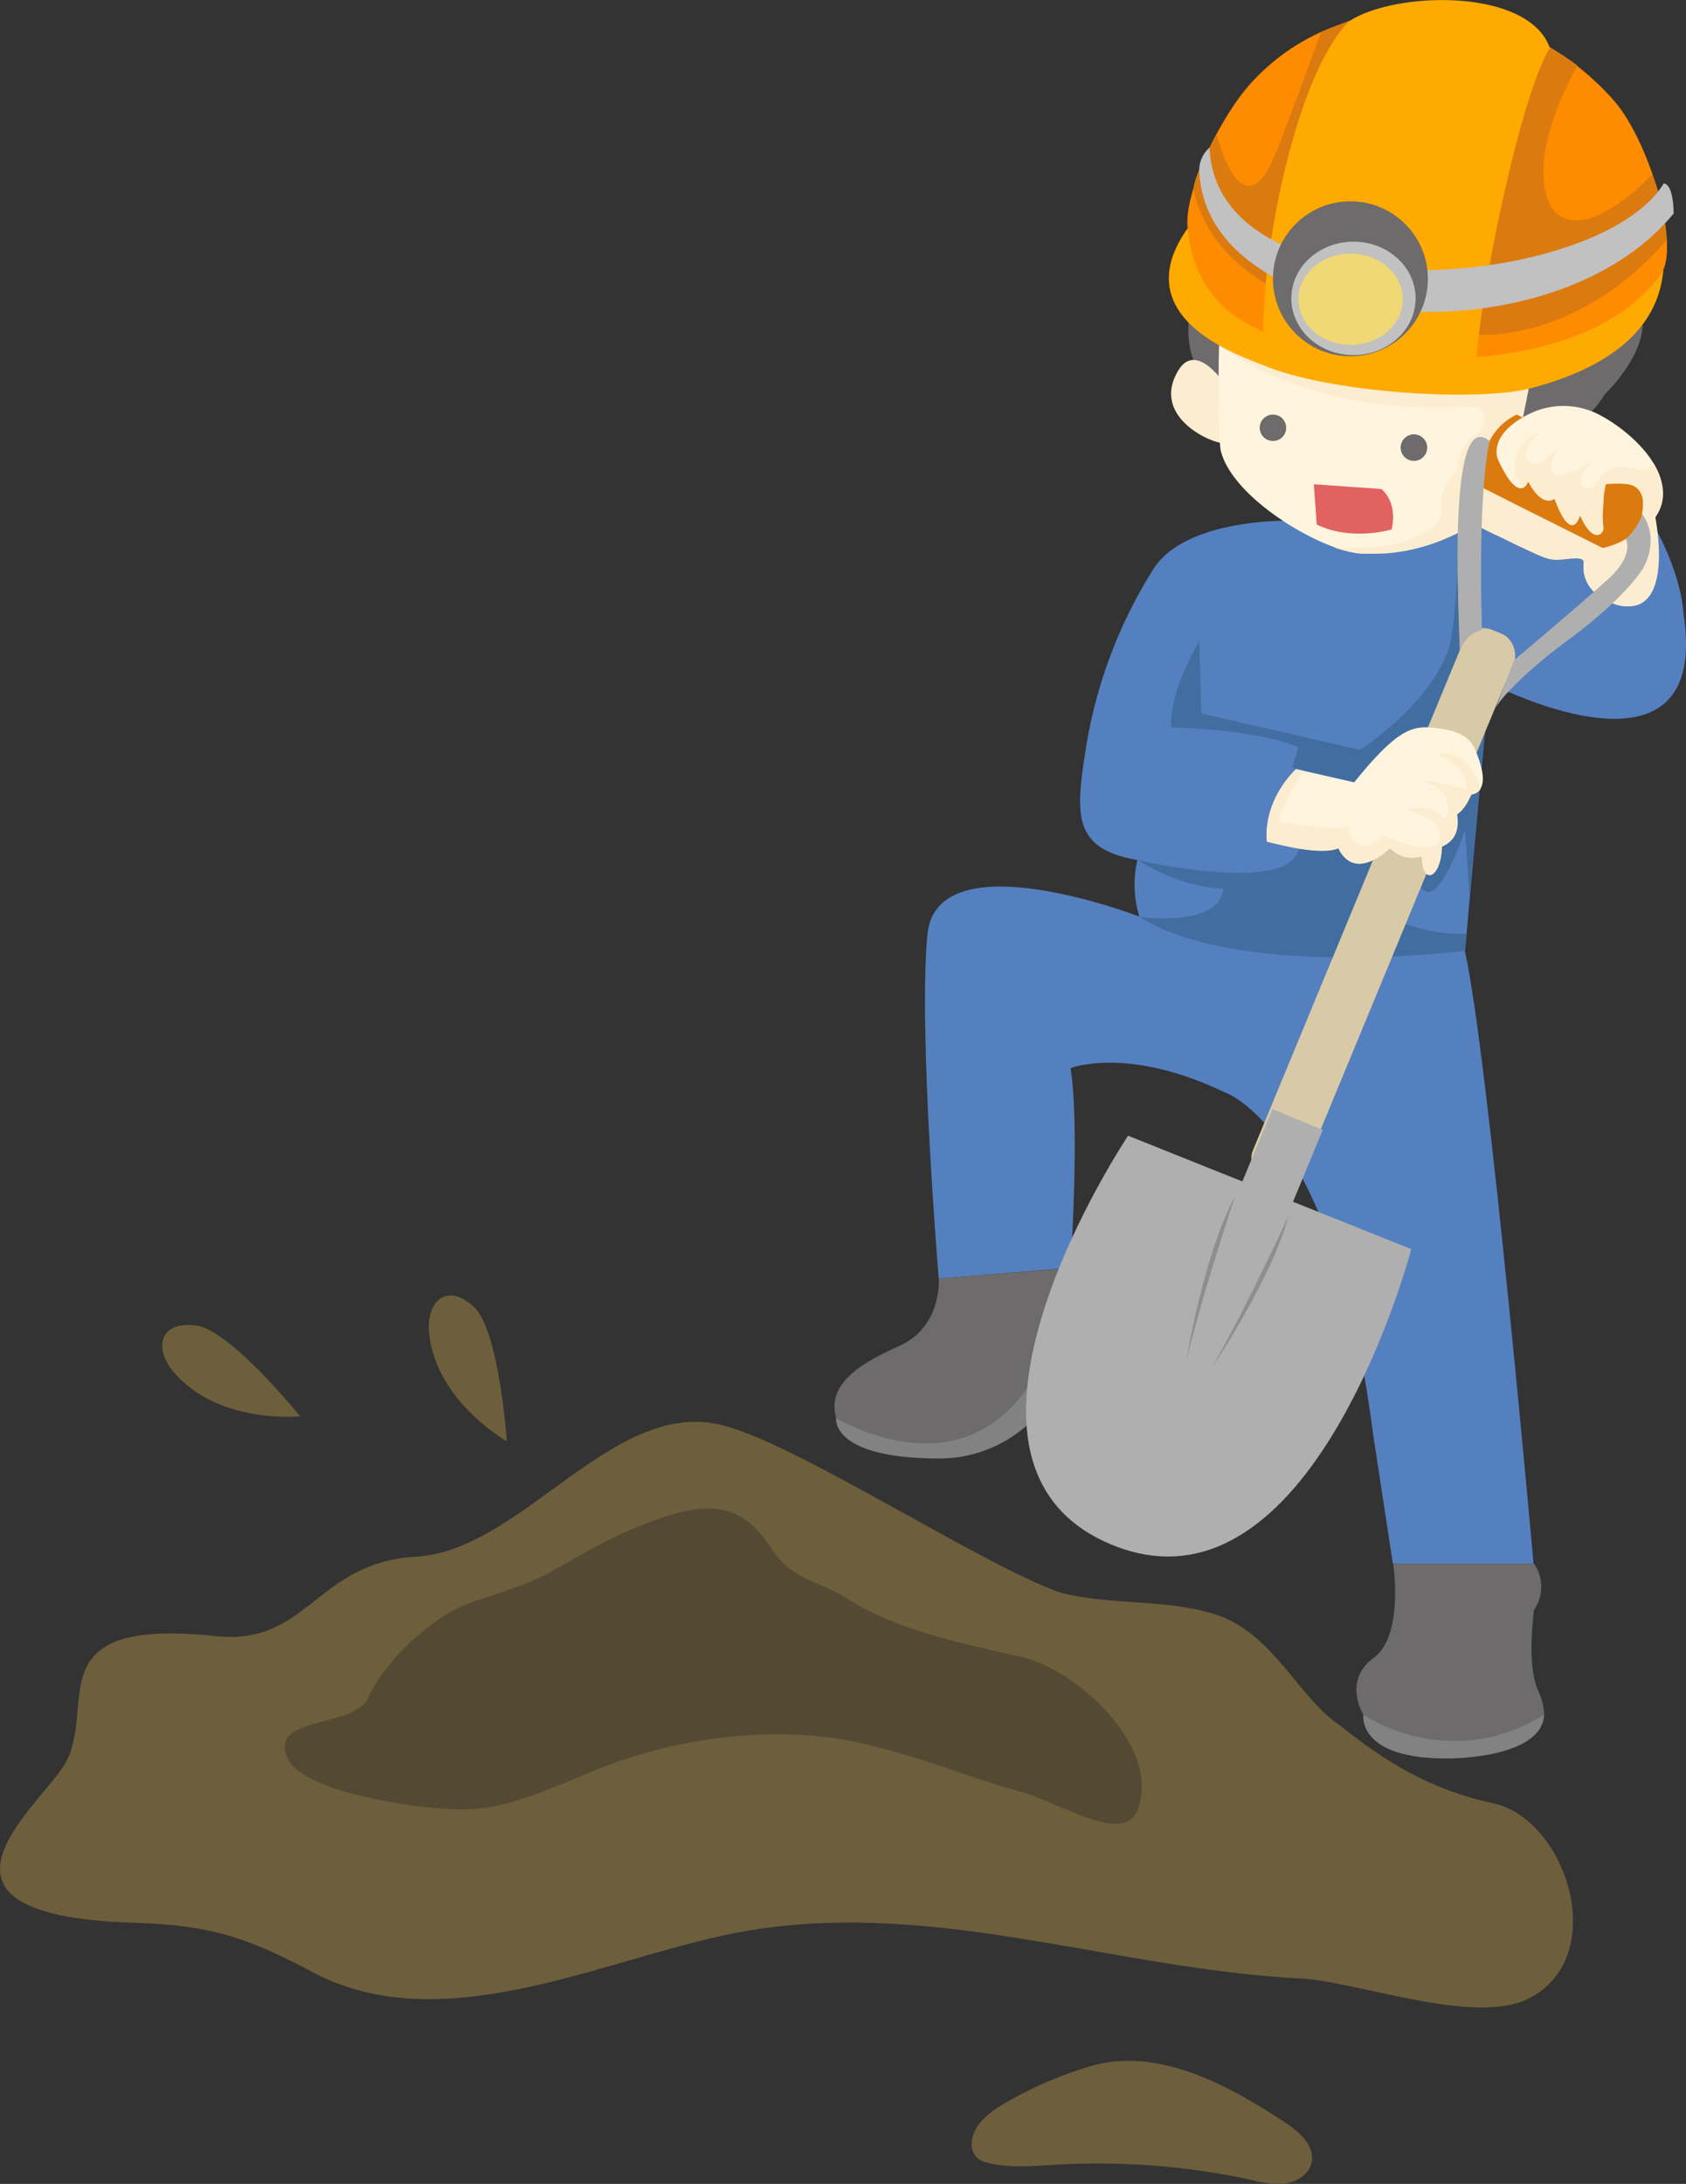 <svg xmlns="http://www.w3.org/2000/svg" viewBox="0 0 298.43 386.51"><rect x="0" y="0" width="298.43" height="386.51" fill="#333333" stroke="none"/><defs><style>.a{fill:#6d5f3c;}.a,.b{fill-rule:evenodd;}.b{fill:#544a34;}.c{fill:#828282;}.d{fill:#6d6b6b;}.e{fill:#5580bf;}.f{fill:#426da0;}.g{fill:#d8caa7;}.h{fill:#afafaf;}.i{fill:#8e8e8e;}.j{fill:#fcedd0;}.k{fill:#fff5de;}.l{fill:#e26161;}.m{fill:#db7a0f;}.n{fill:#fa0;}.o{fill:#ff8b00;}.p{fill:#c1c1c1;}.q{fill:#efd875;}</style></defs><title>north_ai</title><path class="a" d="M38.15,289.56c-31.61-3.36-21.1,12-26.42,22.2-3.87,7.39-30.36,27.26,12,28.53,14,.42,20.52,2.82,32.4,9.16,23.78,11.88,52.68-3.82,76.46-7.79,33.29-5.54,64.94,6.94,98.23,8.53,10.3.79,30.37,8.33,39.83,3.48,14.45-7.39,6.66-31.7-6.34-34.52-11.44-2.48-19.34-7.54-27.27-13.88-7.13-4.75-11.83-16.41-22-19.58-9.08-2.82-18.76-1.5-27.48-3.87-13.47-4.76-45-25.28-58.47-29.24-19.81-6.34-35.93,21.31-54.95,22.89C55.85,276.27,54.71,291.33,38.15,289.56Z"/><path class="b" d="M50.83,311.05c2.68,6.42,25,9.51,32,9.16,10-.35,19.38-6.34,28.8-9.16,12.92-4.23,29.34-5.63,42.52-2.11,9.15,2.11,18.3,6,27.45,8.45,5.92,1.76,17.21,9,19.65,3.17,4.52-10.71-9.69-24.3-19.65-27.12-10.49-2.47-22.33-4.58-31.75-10.57-4.85-3.17-9.56-3.17-13.06-8.45-5.11-8.1-10.43-8.46-18-6.34-8.89,2.81-13.39,5.63-21.46,10.21-4.58,2.47-10,3.88-14.81,5.64-6.19,2.46-14.32,9.87-17.31,16.49C62.74,306,47.66,303.46,50.83,311.05Z"/><path class="a" d="M53.15,250.69c-8.18.46-17.6-1.63-22.93-8.5-2.92-4.14-1.63-8.38,4.47-7.61S53.15,250.69,53.15,250.69Z"/><path class="a" d="M89.71,255.11c-6.94-4.35-13.44-11.48-13.83-20.17,0-5.06,3.5-7.79,8-3.64S89.71,255.11,89.71,255.11Z"/><path class="a" d="M178.9,371.64c-3.13,1.72-6.66,4-6.89,7.59a3.32,3.32,0,0,0,1,2.72,4.18,4.18,0,0,0,1.76.81c3.95,1,8.1.58,12.17.35a128.48,128.48,0,0,1,34.6,2.7,16.85,16.85,0,0,0,6.1.6c2-.31,4.06-1.64,4.51-3.65.66-2.92-2.1-5.41-4.6-7.07-9.92-6.54-21.73-13-33.31-10.35A67.61,67.61,0,0,0,178.9,371.64Z"/><path class="c" d="M148,250.92s-1.18,7.21,18.35,7.21c7.79,0,19.79-4.22,24.81-21.75l-17,1.84Z"/><path class="c" d="M241.32,303.46s-1.24,8,15.38,7.75c0,0,16.26,0,16.62-7.75Z"/><path class="d" d="M246.59,276.71s2,12.75-3.49,16.75-1.78,10-1.78,10,15,10.5,32,0a10.77,10.77,0,0,0-1-4.11c-1.52-3.25-1.44-8.87-.81-14.39a7.22,7.22,0,0,0,0-8.25Z"/><path class="d" d="M166.16,226.26s.69,8.58-7.09,12-12.66,7.16-11.07,12.7c0,0,33.41,20.62,41.49-26.54Z"/><path class="e" d="M201.66,162.21s-35.84-13.83-37.5,3.17,2,60.88,2,60.88l23.33-1.88s1.67-25.34,0-35.34c0,0,10-3.95,27,4.15,0,0,19.51,5.79,26.56,60.65l3.49,22.87h24.9s-8-90.12-12.17-108.5Z"/><path class="e" d="M228.57,92.16s-18.58-.58-24.41,8.55a84.47,84.47,0,0,0-12,32c-1.84,11.75-2.17,17.5,9.16,19.5a19.44,19.44,0,0,0,.34,10s14.33,10.83,57.66,6c0,0,2.84-31.67,4.34-47.33,0,0,39.33,20.47,34.33-12.18,0,0-.08-5.76-4.47-14.26s-.53-2.9-.53-2.9Z"/><path class="f" d="M212.3,113.46s-5.3,8.53-5,15.27c0,0,14.53.23,22.53,3.48l-1.12,3.63,11,2.62s6.89-.5,12.92-9.37l5.77-13.94-.4-14.94s-.4,11.41-1.69,14.94c-3.68,10.08-15.61,17.56-15.61,17.56l-28.06-6.45Z"/><path class="f" d="M201.32,152.21s26.36,6.14,28.52-1.77c0,0,5.77-1.79,7.61.15s25.37-20.88,25.37-20.88l-2.68,29.36-.82-12.19s-4.77,14.61-7.8,10.14l-2.7,6.52a29.32,29.32,0,0,0,10.77,1.72l-.27,3s-40,5.17-57.66-6c0,0,14.26,2,14.88-5C216.54,157.21,210,157.54,201.32,152.21Z"/><rect class="g" x="240.02" y="107.8" width="9.67" height="105.35" rx="3.92" transform="translate(409.73 402.4) rotate(-157.52)"/><path class="h" d="M249.8,221.07,199.68,201s-38.57,57.54-3,72.34S249.8,221.07,249.8,221.07Z"/><rect class="h" x="221.61" y="197.46" width="9.65" height="17" transform="translate(356.9 482.87) rotate(-157.52)"/><path class="i" d="M214.42,242.19s10.71-15.8,13.65-27C228.07,215.21,221,230.69,214.42,242.19Z"/><path class="i" d="M210,240.76s3.06-18.85,8.59-29C218.63,211.77,213.14,227.87,210,240.76Z"/><path class="d" d="M212.3,65.54s-3.63-3.63-1-14.44l11.48,7.22-3.08,11.52Z"/><path class="j" d="M208.51,65.65c-5.12,8.7,7.48,13.45,8.31,12.69,2.06-1.9.83-7.14.3-9.89C217.12,68.45,211.82,60,208.51,65.65Z"/><path class="k" d="M216.07,79.71C218.2,88.59,235,98.05,241.45,98c12.2-.17,24.75-5,36.23-22.42a44.93,44.93,0,0,0,2.47-4c1.39-2.66,2.81-5.5,2.52-8.48-.11-1.21-7.38-9.3-9.31-9.82-12.32-3.37-51.23-2.38-56.63-.2C215.32,53.65,215.62,77.85,216.07,79.71Z"/><path class="j" d="M216.54,61.54S231.32,73.71,260,72c0,0,4.75-.51,1.75,4.79,0,0-2.92.13-3.83,6.46,0,0-3.71,3.5-2.65,7.59,0,0-1.35,6.83-19,6.08,0,0,21.27,8.69,44.22-23.07l4.45-14.68Z"/><path class="d" d="M271.16,66,269,76.71s10.17,1.6,15-6.87c0,0,8.83-8.3,6.33-15.3Z"/><circle class="d" cx="225.32" cy="75.71" r="2.34"/><circle class="d" cx="250.27" cy="79.22" r="2.35"/><path class="l" d="M232.55,85.71l11.94.83s3,2.17,1.83,7.17c0,0-7.08,2.13-13.25-.87Z"/><path class="m" d="M268.49,73.37a10.21,10.21,0,0,0-4.83,4.68s-1.72,5.16-1.19,8.33L283.66,97s9.1,1.2,8-11.82Z"/><path class="k" d="M229.41,136.13s-5.78,5.21-5.17,12.83c0,0,9.68,2.53,12.67,1.17,0,0,2.38,6.27,8.91-.17a6.81,6.81,0,0,0,5.81,1.63s.69,5.37,2.44,2.12a23,23,0,0,0,1.13-3.87s3.37-1,2.62-5.63a6.74,6.74,0,0,0,2.5-3.62s4.38.12.63-8.25c-.71-1.57-2.41-2.9-6-3.38-4.46-.59-6.88-.87-15.25,9.5Z"/><path class="k" d="M293,102.54s-3,9.86-11.67,1.17a6,6,0,0,1-1-4.17s.34-1.66-2.33-1.33c0,0-2.67,2-12-3,0,0-19.21-8.17-3.52-8.83L283.66,97s8.5.37,7-10.63c0,0-5.17-1.67-6.84-1,0,0,.67,15-4.16,5.83,0,0-1.52,5.33-4.51-3,0,0-1.33,1.52-4.66-3,0,0-1.5,4.49-5.33-3.84,0,0-2.11-4.37,5.66-8.17a13.72,13.72,0,0,1,11.84,0C288.16,75.88,297.82,84,293,91.54A47.49,47.49,0,0,1,293,102.54Z"/><path class="j" d="M229.41,136.13l1.42.32s-4.17,5.93-4.34,8.93c0,0,9.33,1.83,12.17.83,0,0,.73,6.68,6.2,1.63,0,0,9.21,4.34,9.94.61.31-1.57-.85-4-6.19-5.16,4.31-.85,5.76.18,7,1.55.28.31,2.67-4.38-3.66-6.63-.29-.1,2.58,0,7.54,1.46.62-3.46-4.25-6-5.25-6,4-2.17,7.83,4.46,7.83,5.92a2,2,0,0,1-1.58,1c-.56,1.07-1.54,3-2.59,3.46.71,4.12-1.62,5.34-2.66,5.71-.1,5.75-3.57,7.15-3.57,1.75a5.08,5.08,0,0,1-5.6-1.44s-6,6.25-9.12,0c0,0-2.34,1.75-12.67-1.17C224.24,149,223.23,142.24,229.41,136.13Z"/><path class="j" d="M264.68,94.62s-17.49-7.91-2.21-8.24L283.66,97s6-1.22,6.71-4.85c0,0,1.95-5.53-2.05-6.45a20.56,20.56,0,0,0-4.08,0,24.29,24.29,0,0,0-.42,7.67c.13,1.16-1.87,3.08-4.16-2.17,0,0-1.31,5.46-4.51-2.92,0,0-2.08,1.85-4.66-3.07,0,0-.42,1.07-1,1.16,0,0-4.83-5.75,3.42-10.25,0,0-4.25,3.45-2.5,5.43s5.41-2.34,5.41-2.34-5.41,9.11,6.34,2.34c0,0-3.84,3.07-1.75,4.73,0,0,1.5.84,2.75-1.66,0,0,1.91-3.17,6.08-1.67,0,0,2.9,1.18,3.31-1.15,0,0,3.77,5.28.44,9.73,0,0,3.95,19.2-7.58,15.25,0,0-5.63-1.66-5.09-7.25.1-1.05-2.36-.63-3.41-.54C273.87,99.28,274,99.09,264.68,94.62Z"/><path class="h" d="M263.66,78.05s-2.09,7.66-1.35,33.47c0,0-2.65.27-3.92,3.63C258.24,108.29,256.07,71.73,263.66,78.05Z"/><path class="h" d="M287.78,95.39s1.54,2.76-2.9,6.88S268,116.84,268,116.84s-1.53,4.18-3.27,8.39c0,0,2.45-4.27,12.89-12s13.19-12.62,13.19-12.62,3.15-5.06-.12-9.6A10.84,10.84,0,0,1,287.78,95.39Z"/><path class="n" d="M210.46,40.07c-12,16.39,9.83,23.15,13.14,24.56,11.81,5,38.22,6.5,47.39,4.08,15.39-4.06,23.5-11.7,23.5-22.75C270.53,68.43,213.07,50.63,210.46,40.07Z"/><path class="o" d="M210.2,40.21c1.25,13.5,10.25,18.63,22.62,21.38,11.71,2.6,47.38,5.75,61.13-13,3.57-4.88-1.95-23.21-8-30.46-4.07-4.83-14.84-14.75-30.34-15.92C241.47,1.15,230.09,5.59,222,14.09,216.2,20.09,209.6,33.81,210.2,40.21Z"/><path class="m" d="M238.87,3.66s-3.13,1.17-5.05,2c0,0-7.44,20.74-9,23.63-.54,1-4.92,10.28-9.51-5.56,0,0-3.88,7.17-4.05,9.55,0,0,1.31,14.93,23.06,21.26C234.32,54.54,244.81,9.18,238.87,3.66Z"/><path class="m" d="M274.32,8.46a33.31,33.31,0,0,1,4.92,3.17s-9.14,15.1-4.92,24.58c.18.39,4.07,8.69,18.17-5.33A37.88,37.88,0,0,1,295,42.4s-10.53,13.81-27.8,16.48a24.09,24.09,0,0,1-12-.92S262.65,13,274.32,8.46Z"/><path class="n" d="M274.32,8.46c-5.28,8.88-12,41.74-12.95,54.75-11.05,1.29-27.88-.08-37.77-4.5,0-16.75,6.31-46.25,15.27-55C247.16-1.62,270.57-2.12,274.32,8.46Z"/><path class="p" d="M214.1,26.13a5.29,5.29,0,0,0-1.78,4.75c2,28.41,62.09,33.5,83.92,6.91,0,0,.06-5.1-1.75-5.33C283,51.38,215.35,56.63,214.1,26.13Z"/><circle class="d" cx="239.03" cy="49.34" r="13.71"/><ellipse class="p" cx="239.57" cy="52.81" rx="11" ry="10.04"/><ellipse class="q" cx="239.07" cy="52.96" rx="9.25" ry="8.08"/></svg>
